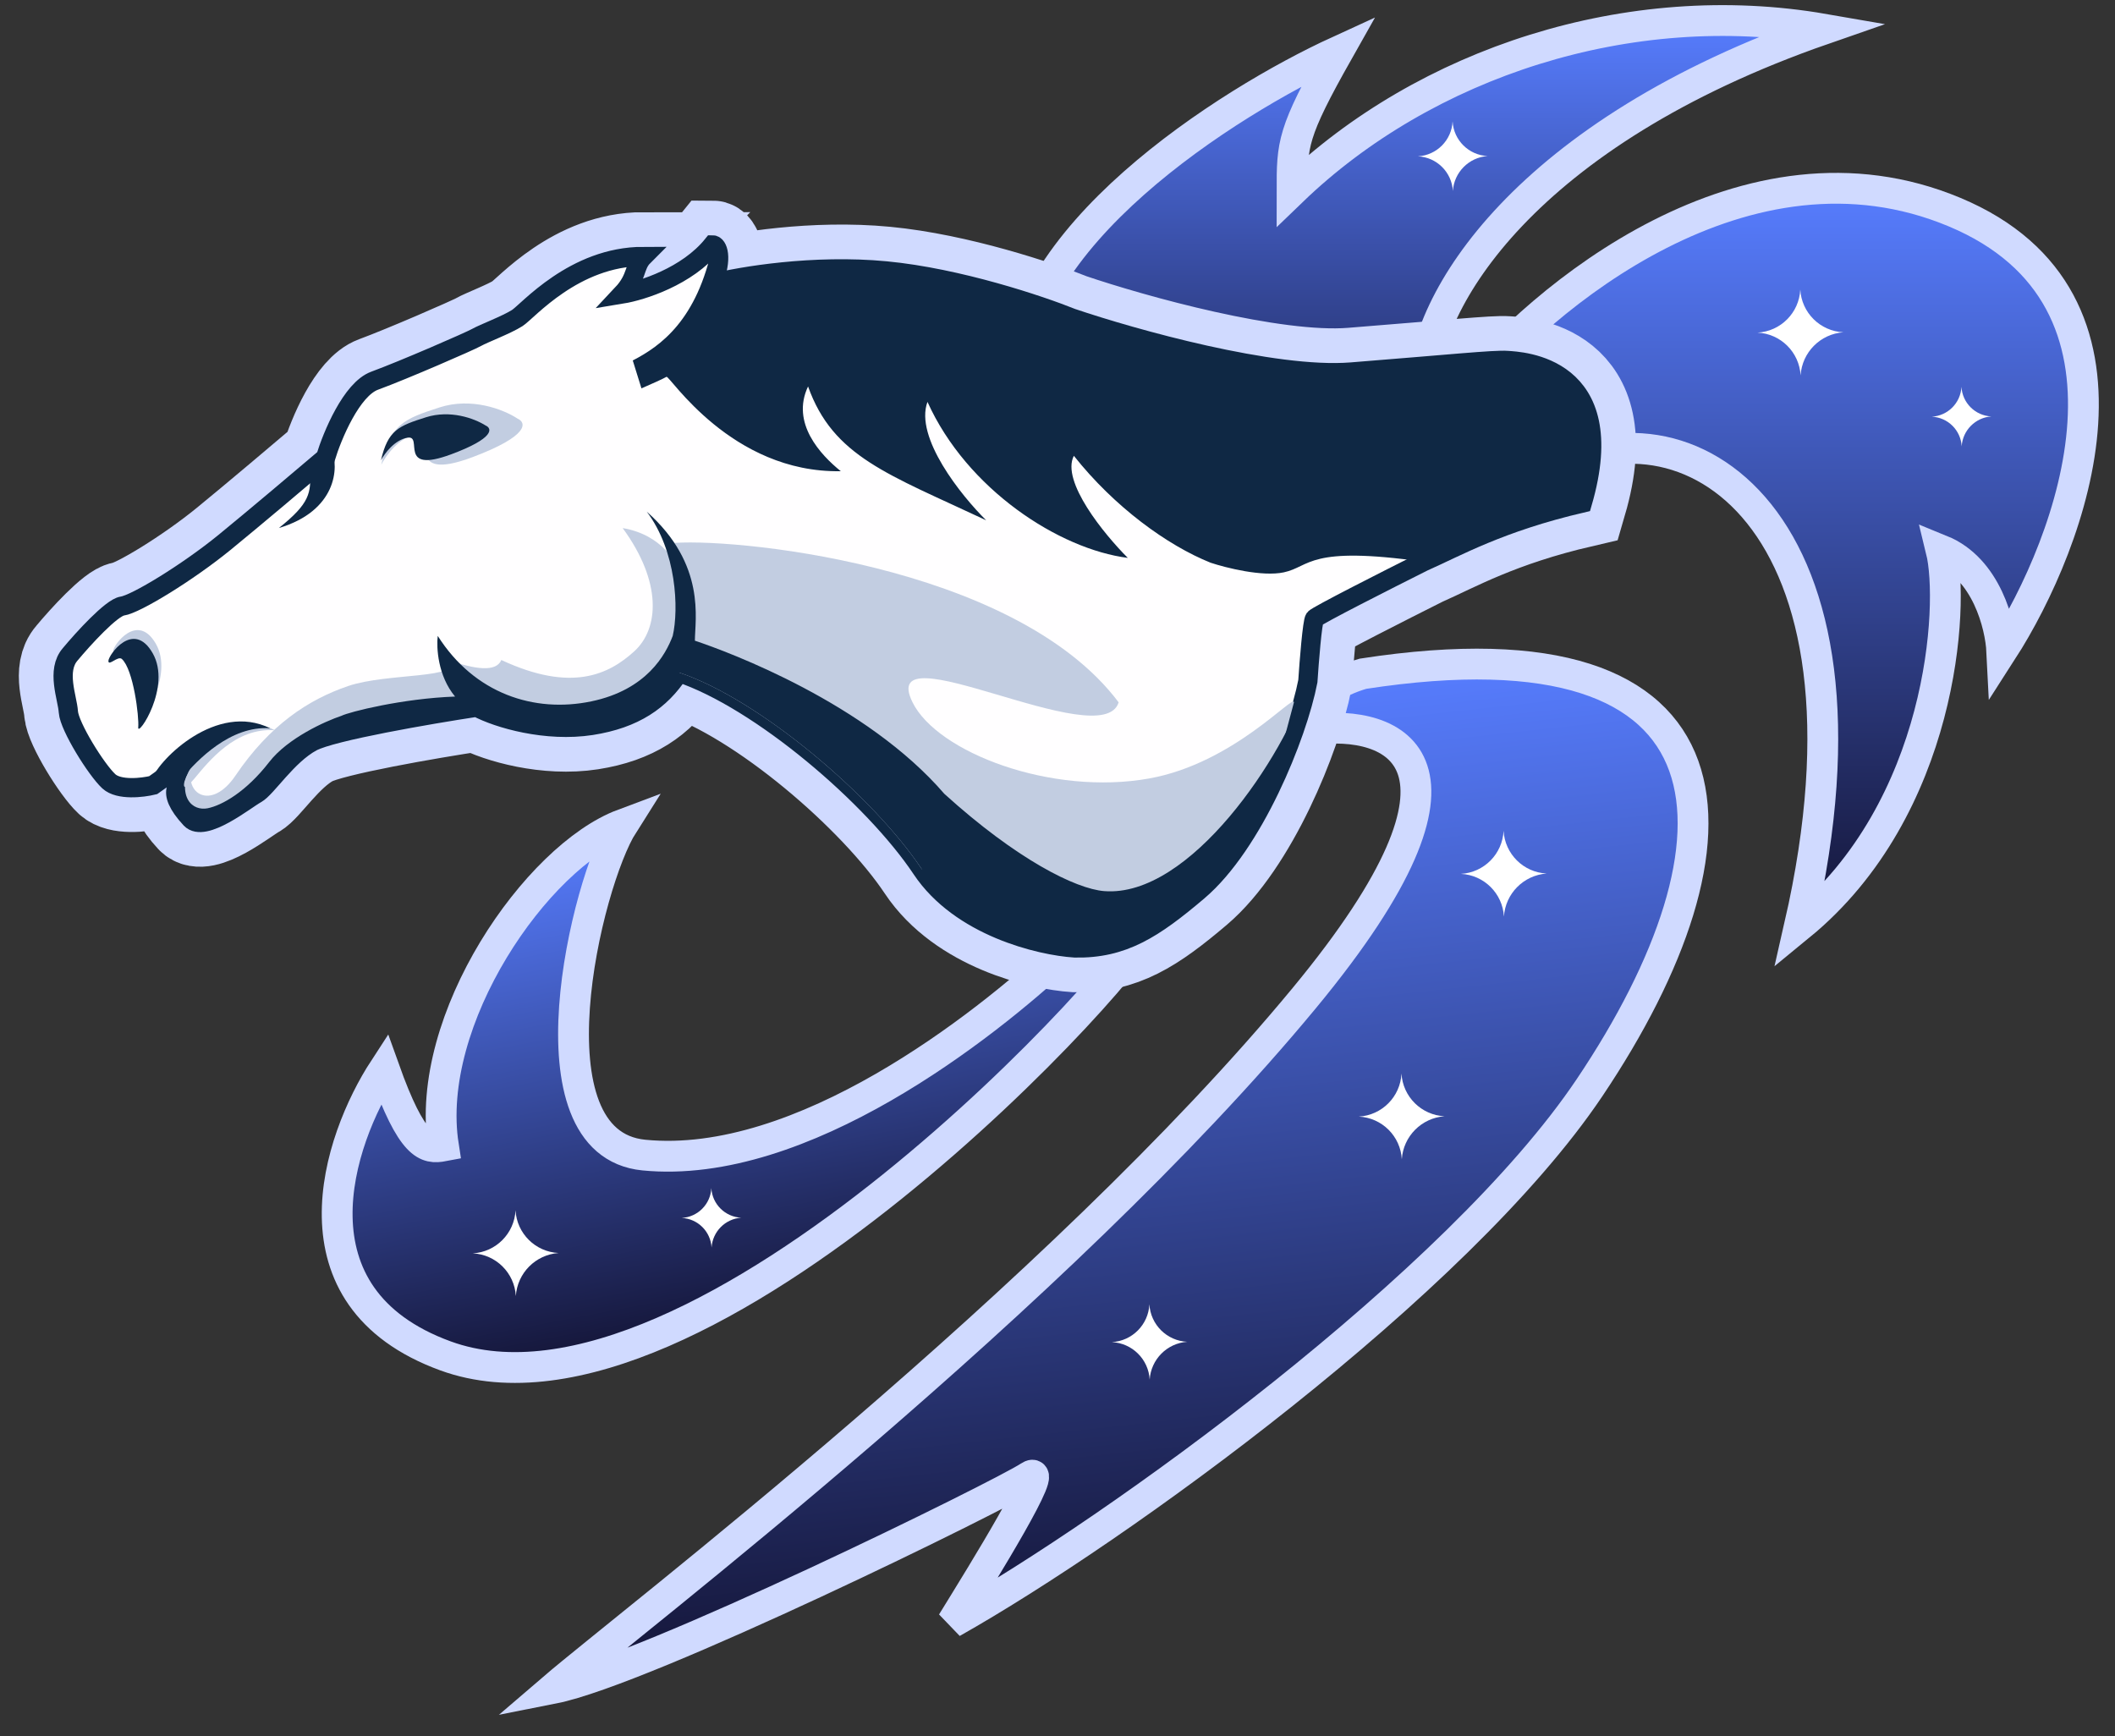 <svg width="67" height="55" viewBox="0 0 67 55" fill="none" xmlns="http://www.w3.org/2000/svg">
<rect x="0" y="0" width="67" height="55" fill="#333333" stroke="none"/>
<g id="Group 7026">
<path id="Vector 37" d="M14.047 36.302C13.419 32.291 17.011 27.132 19.738 26.111C18.567 27.956 16.587 36.216 20.396 36.591C25.408 37.084 31.203 32.486 33.598 30.258C34.544 29.569 36.428 28.4 36.396 29.241C36.355 30.291 22.171 45.895 14.112 42.952C9.025 41.095 10.699 36.118 12.171 33.862C13.058 36.346 13.516 36.403 14.047 36.302Z" fill="url(#paint0_linear_2318_3171)" stroke="#D0DAFF" stroke-width="0.976"/>
<path id="Vector 34" d="M41.321 31.613C47.589 24.029 44.112 22.786 41.59 23.113C41.05 22.214 42.423 21.559 43.177 21.343C55.461 19.449 55.602 26.646 50.349 34.463C46.181 40.663 35.367 48.467 30.163 51.399C31.167 49.77 33.314 46.304 32.604 46.774C31.717 47.362 20.428 52.912 17.531 53.484C19.939 51.417 33.487 41.092 41.321 31.613Z" fill="url(#paint1_linear_2318_3171)" stroke="#D0DAFF" stroke-width="0.976"/>
<g id="Vector 35">
<path d="M61.919 6.72C55.329 3.962 48.8 9.415 46.359 12.486C48.861 9.93 46.512 15.873 48.861 15.049C53.346 12.212 59.966 16.392 57.007 29.327C61.553 25.605 61.919 19.168 61.492 17.429C62.932 18.015 63.373 19.809 63.414 20.632C65.661 17.144 68.509 9.478 61.919 6.72Z" fill="url(#paint2_linear_2318_3171)"/>
<path d="M61.919 6.72C55.329 3.962 48.8 9.415 46.359 12.486C48.861 9.93 46.512 15.873 48.861 15.049C53.346 12.212 59.966 16.392 57.007 29.327C61.553 25.605 61.919 19.168 61.492 17.429C62.932 18.015 63.373 19.809 63.414 20.632C65.661 17.144 68.509 9.478 61.919 6.72Z" fill="url(#paint3_linear_2318_3171)"/>
<path d="M61.919 6.72C55.329 3.962 48.8 9.415 46.359 12.486C48.861 9.93 46.512 15.873 48.861 15.049C53.346 12.212 59.966 16.392 57.007 29.327C61.553 25.605 61.919 19.168 61.492 17.429C62.932 18.015 63.373 19.809 63.414 20.632C65.661 17.144 68.509 9.478 61.919 6.72Z" stroke="#D0DAFF" stroke-width="0.976"/>
</g>
<path id="Vector 36" d="M32.265 12.334C31.997 7.599 38.906 3.222 42.394 1.625C40.93 4.219 40.93 4.554 40.93 6.049C45.14 1.991 51.608 -0.144 57.771 0.924C48.283 4.22 45.079 9.559 45.079 12.334L42.059 16.79C39.059 17.949 32.534 17.069 32.265 12.334Z" fill="url(#paint4_linear_2318_3171)" stroke="#D0DAFF" stroke-width="0.976"/>
<g id="Group 7017">
<path id="Vector 28" d="M3.875 19.199C3.533 19.247 2.634 20.236 2.227 20.724C1.772 21.243 2.136 22.097 2.166 22.555C2.197 23.012 3.051 24.385 3.448 24.751C3.765 25.044 4.516 24.955 4.851 24.873C5.248 24.588 6.017 24.043 5.919 24.141C5.797 24.263 5.644 24.812 5.583 24.995C5.522 25.178 5.614 25.483 6.041 25.941C6.468 26.399 7.78 25.331 8.116 25.148C8.451 24.965 9.092 23.927 9.885 23.5C10.52 23.159 13.627 22.626 15.102 22.402C15.786 22.768 17.314 23.202 18.733 22.982C20.106 22.768 20.929 22.189 21.509 21.304C24.072 22.158 27.672 25.239 29.197 27.527C30.418 29.358 32.94 29.958 34.048 30.029C35.574 30.06 36.55 29.419 37.953 28.229C39.706 26.743 41.096 23.307 41.431 21.578C41.472 20.958 41.572 19.693 41.645 19.595C41.718 19.498 43.974 18.355 45.092 17.795C46.13 17.338 47.502 16.544 50.126 15.934C51.408 11.541 48.143 11.449 47.747 11.419C47.35 11.388 45.886 11.541 42.804 11.785C40.339 11.98 35.879 10.727 33.957 10.076C32.95 9.67 30.363 8.801 28.068 8.582C25.774 8.362 23.451 8.754 22.577 8.978C22.912 8.154 22.729 7.758 22.577 7.758C21.771 8.758 20.329 9.212 19.709 9.314C20.197 8.795 20.075 8.429 20.38 8.124C18.183 8.124 16.719 9.863 16.384 10.076C16.048 10.29 15.316 10.565 15.102 10.687C14.889 10.809 12.783 11.724 11.868 12.06C11.136 12.328 10.526 13.799 10.312 14.5C9.631 15.08 8.036 16.428 7.109 17.185C5.949 18.131 4.302 19.138 3.875 19.199Z" stroke="#D0DAFF" stroke-width="2.807"/>
<path id="Vector 22" d="M3.875 19.199C3.533 19.247 2.634 20.236 2.227 20.724C1.772 21.243 2.136 22.097 2.166 22.555C2.197 23.012 3.051 24.385 3.448 24.751C3.765 25.044 4.516 24.955 4.851 24.873C5.248 24.588 6.017 24.043 5.919 24.141C5.797 24.263 5.644 24.812 5.583 24.995C5.522 25.178 5.614 25.483 6.041 25.941C6.468 26.399 7.78 25.331 8.116 25.148C8.451 24.965 9.092 23.927 9.885 23.5C10.52 23.159 13.627 22.626 15.102 22.402C15.786 22.768 17.314 23.202 18.733 22.982C20.106 22.768 20.929 22.189 21.509 21.304C24.072 22.158 27.672 25.239 29.197 27.527C30.418 29.358 32.94 29.958 34.048 30.029C35.574 30.06 36.55 29.419 37.953 28.229C39.706 26.743 41.096 23.307 41.431 21.578C41.472 20.958 41.572 19.693 41.645 19.595C41.718 19.498 43.974 18.355 45.092 17.795C46.13 17.338 47.502 16.544 50.126 15.934C51.408 11.541 48.143 11.449 47.747 11.419C47.35 11.388 45.886 11.541 42.804 11.785C40.339 11.98 35.879 10.727 33.957 10.076C32.95 9.67 30.363 8.801 28.068 8.582C25.774 8.362 23.451 8.754 22.577 8.978C22.912 8.154 22.729 7.758 22.577 7.758C21.771 8.758 20.329 9.212 19.709 9.314C20.197 8.795 20.075 8.429 20.38 8.124C18.183 8.124 16.719 9.863 16.384 10.076C16.048 10.29 15.316 10.565 15.102 10.687C14.889 10.809 12.783 11.724 11.868 12.06C11.136 12.328 10.526 13.799 10.312 14.5C9.631 15.08 8.036 16.428 7.109 17.185C5.949 18.131 4.302 19.138 3.875 19.199Z" fill="#FFFEFF" stroke="#0F2844" stroke-width="0.61"/>
<path id="Vector 27" d="M21.508 21.303C24.071 22.158 27.671 25.239 29.197 27.527L33.027 29.632L37.237 28.625L40.258 24.995L40.99 22.249C40.99 21.967 39.076 24.178 36.413 24.659C33.317 25.219 29.696 23.84 28.908 22.249C27.737 19.882 34.918 23.927 35.437 22.249C32.112 17.825 22.959 17.002 21.189 17.215C21.946 18.338 21.717 20.408 21.508 21.303Z" fill="#C2CDE1"/>
<path id="Vector 46" d="M5.996 25.515C5.904 25.393 5.447 25.271 6.087 24.295C5.813 25.149 6.697 25.698 7.46 24.569C8.553 22.953 9.779 22.159 11.03 21.732C12.281 21.305 14.721 21.518 14.203 20.908C15.033 21.201 15.718 21.305 15.881 20.908C18.108 21.945 19.285 21.366 20.091 20.634C20.884 19.913 20.976 18.437 19.725 16.729C20.976 16.942 21.464 17.827 21.708 18.437C21.952 19.047 21.677 20.023 21.616 20.634C21.555 21.244 20.762 21.854 20.488 22.159C20.213 22.464 18.26 22.861 17.742 22.861C17.223 22.861 15.637 22.281 15.21 22.159C14.782 22.037 13.104 22.708 11.426 22.861C9.748 23.013 8.711 24.295 7.826 25.21C6.942 26.125 6.087 25.637 5.996 25.515Z" fill="#C2CDE1"/>
<path id="Vector 25" d="M41.431 21.578C41.095 23.306 40.088 26.651 38.335 28.137C36.932 29.327 35.573 30.059 34.047 30.029C32.939 29.957 30.417 29.357 29.197 27.527C27.671 25.239 24.071 22.157 21.508 21.303C20.929 22.188 20.105 22.767 18.732 22.981C17.313 23.202 15.785 22.767 15.101 22.401C13.627 22.625 10.519 23.158 9.884 23.5C9.091 23.927 8.402 24.895 8.115 25.147C7.491 25.696 6.487 26.379 6.04 25.94C5.195 25.108 5.938 24.363 6.034 24.156C6.036 24.151 6.038 24.145 6.04 24.14C6.039 24.145 6.037 24.15 6.034 24.156C5.574 25.303 6.12 25.696 6.576 25.605C7.033 25.513 7.796 25.086 8.528 24.14C9.114 23.384 10.298 22.849 10.816 22.676C11.06 22.554 12.739 22.127 14.416 22.066C13.868 21.407 13.822 20.51 13.867 20.144C15.027 21.974 16.924 22.595 18.732 22.218C20.488 21.852 21.088 20.733 21.311 20.144C21.508 19.289 21.433 17.459 20.488 16.208C22.379 17.886 22.013 19.625 22.013 20.296C23.111 20.662 27.444 22.279 29.915 25.147C32.203 27.222 34.074 28.157 34.98 28.229C37.698 28.442 40.683 23.957 41.431 21.578Z" fill="#0F2844"/>
<path id="Vector 23" d="M22.577 7.758C22.089 10.137 20.93 10.961 20.045 11.419L20.32 12.303C20.553 12.202 21.04 11.986 21.113 11.937C21.204 11.876 23.157 14.988 26.635 14.927C25.994 14.409 25.048 13.402 25.598 12.242C26.391 14.47 28.13 15.019 31.242 16.483C30.448 15.7 28.966 13.853 29.381 12.731C30.631 15.507 33.56 17.398 35.727 17.673C34.984 16.931 33.603 15.245 34.018 14.439C35.299 16.056 36.977 17.276 38.35 17.826C38.838 17.988 39.986 18.277 40.669 18.131C41.523 17.948 41.432 17.276 45.093 17.795C46.13 17.337 47.503 16.544 50.127 15.934C51.408 11.541 48.144 11.449 47.747 11.419C47.35 11.388 45.886 11.541 42.804 11.785C40.339 11.98 35.879 10.727 33.957 10.076C32.95 9.67 30.363 8.801 28.069 8.581C25.774 8.362 23.452 8.754 22.577 8.978C22.913 8.154 22.73 7.758 22.577 7.758Z" fill="#0F2844"/>
<path id="Vector 29" d="M4.494 22.603C4.524 22.287 4.348 20.877 3.996 20.561C3.877 20.454 3.586 20.791 3.586 20.619C3.586 20.446 4.348 19.382 4.934 20.388C5.52 21.395 4.465 22.92 4.494 22.603Z" fill="#C2CDE1"/>
<path id="Vector 24" d="M4.379 23.042C4.41 22.706 4.227 21.211 3.861 20.876C3.737 20.762 3.434 21.12 3.434 20.937C3.434 20.754 4.227 19.625 4.837 20.693C5.447 21.761 4.349 23.377 4.379 23.042Z" fill="#0F2844"/>
<path id="Vector 32" d="M13.928 12.905C14.926 12.585 15.923 12.953 16.401 13.264C16.675 13.387 16.774 13.801 14.979 14.478C12.735 15.323 13.845 13.662 13.177 13.766C12.642 13.85 12.221 14.439 12.077 14.723C12.36 13.439 12.802 13.268 13.928 12.905Z" fill="#C2CDE1"/>
<path id="Vector 26" d="M13.492 13.219C14.257 12.977 15.02 13.249 15.385 13.48C15.595 13.571 15.67 13.881 14.292 14.392C12.57 15.03 13.426 13.785 12.913 13.865C12.503 13.929 12.179 14.371 12.068 14.584C12.289 13.623 12.627 13.494 13.492 13.219Z" fill="#0F2844"/>
<path id="Vector 30" d="M8.834 16.727C10.653 16.185 10.754 14.818 10.502 14.226C10.271 14.396 9.813 14.774 9.819 14.919C9.857 15.612 9.819 15.944 8.834 16.727Z" fill="#0F2844"/>
<path id="Vector 33" d="M8.713 23.134C7.012 22.291 6.064 24.145 5.845 24.751C5.753 25.147 6.067 24.771 6.161 24.661C6.606 24.128 7.457 23.036 8.713 23.134Z" fill="#C2CDE1"/>
<path id="Vector 31" d="M8.56 23.072C6.859 22.229 5.04 24.061 4.821 24.667C5.106 24.699 5.699 24.735 5.793 24.625C6.237 24.092 7.305 22.974 8.56 23.072Z" fill="#0F2844"/>
</g>
<path id="Rectangle 1448" d="M45.761 35.361C45.032 35.414 44.454 35.996 44.407 36.725C44.367 35.992 43.778 35.407 43.043 35.372C43.777 35.331 44.362 34.742 44.397 34.008C44.438 34.742 45.027 35.326 45.761 35.361Z" fill="white"/>
<path id="Rectangle 1450" d="M37.608 42.506C36.968 42.552 36.461 43.064 36.42 43.704C36.384 43.06 35.867 42.547 35.222 42.516C35.867 42.48 36.38 41.962 36.411 41.318C36.447 41.962 36.964 42.475 37.608 42.506Z" fill="white"/>
<path id="Rectangle 1447" d="M17.695 39.693C16.966 39.746 16.387 40.328 16.341 41.058C16.3 40.324 15.711 39.739 14.977 39.704C15.711 39.663 16.295 39.074 16.331 38.34C16.371 39.074 16.96 39.658 17.695 39.693Z" fill="white"/>
<path id="Rectangle 1444" d="M58.394 10.526C57.665 10.579 57.087 11.161 57.04 11.891C56.999 11.157 56.41 10.572 55.676 10.537C56.41 10.496 56.995 9.907 57.03 9.173C57.071 9.907 57.66 10.491 58.394 10.526Z" fill="white"/>
<path id="Rectangle 1443" d="M48.995 27.672C48.267 27.724 47.688 28.307 47.642 29.036C47.601 28.302 47.012 27.718 46.278 27.683C47.012 27.642 47.596 27.053 47.631 26.318C47.672 27.052 48.261 27.637 48.995 27.672Z" fill="white"/>
<path id="Rectangle 1445" d="M63.081 13.192C62.576 13.228 62.175 13.632 62.143 14.138C62.115 13.629 61.706 13.224 61.198 13.2C61.706 13.171 62.111 12.763 62.136 12.254C62.164 12.763 62.572 13.168 63.081 13.192Z" fill="white"/>
<path id="Rectangle 1449" d="M23.48 38.575C22.974 38.611 22.574 39.015 22.541 39.52C22.513 39.012 22.105 38.607 21.596 38.582C22.105 38.554 22.51 38.146 22.534 37.637C22.562 38.145 22.971 38.551 23.48 38.575Z" fill="white"/>
<path id="Rectangle 1446" d="M47.123 4.943C46.532 4.986 46.062 5.459 46.025 6.05C45.991 5.455 45.514 4.981 44.918 4.952C45.513 4.919 45.987 4.441 46.016 3.845C46.049 4.441 46.527 4.915 47.123 4.943Z" fill="white"/>
</g>
<defs>
<linearGradient id="paint0_linear_2318_3171" x1="21.889" y1="25.701" x2="24.965" y2="41.824" gradientUnits="userSpaceOnUse">
<stop stop-color="#577DFF"/>
<stop offset="1" stop-color="#141537"/>
</linearGradient>
<linearGradient id="paint1_linear_2318_3171" x1="33.623" y1="22.357" x2="36.793" y2="51.381" gradientUnits="userSpaceOnUse">
<stop stop-color="#577DFF"/>
<stop offset="1" stop-color="#141537"/>
</linearGradient>
<linearGradient id="paint2_linear_2318_3171" x1="46.359" y1="5.959" x2="49.452" y2="24.394" gradientUnits="userSpaceOnUse">
<stop stop-color="#005B9D"/>
<stop offset="1" stop-color="#002858"/>
</linearGradient>
<linearGradient id="paint3_linear_2318_3171" x1="56.141" y1="5.965" x2="56.141" y2="29.327" gradientUnits="userSpaceOnUse">
<stop stop-color="#577DFF"/>
<stop offset="1" stop-color="#141537"/>
</linearGradient>
<linearGradient id="paint4_linear_2318_3171" x1="44.965" y1="0.65" x2="44.965" y2="17.248" gradientUnits="userSpaceOnUse">
<stop stop-color="#577DFF"/>
<stop offset="1" stop-color="#141537"/>
</linearGradient>
</defs>
</svg>
